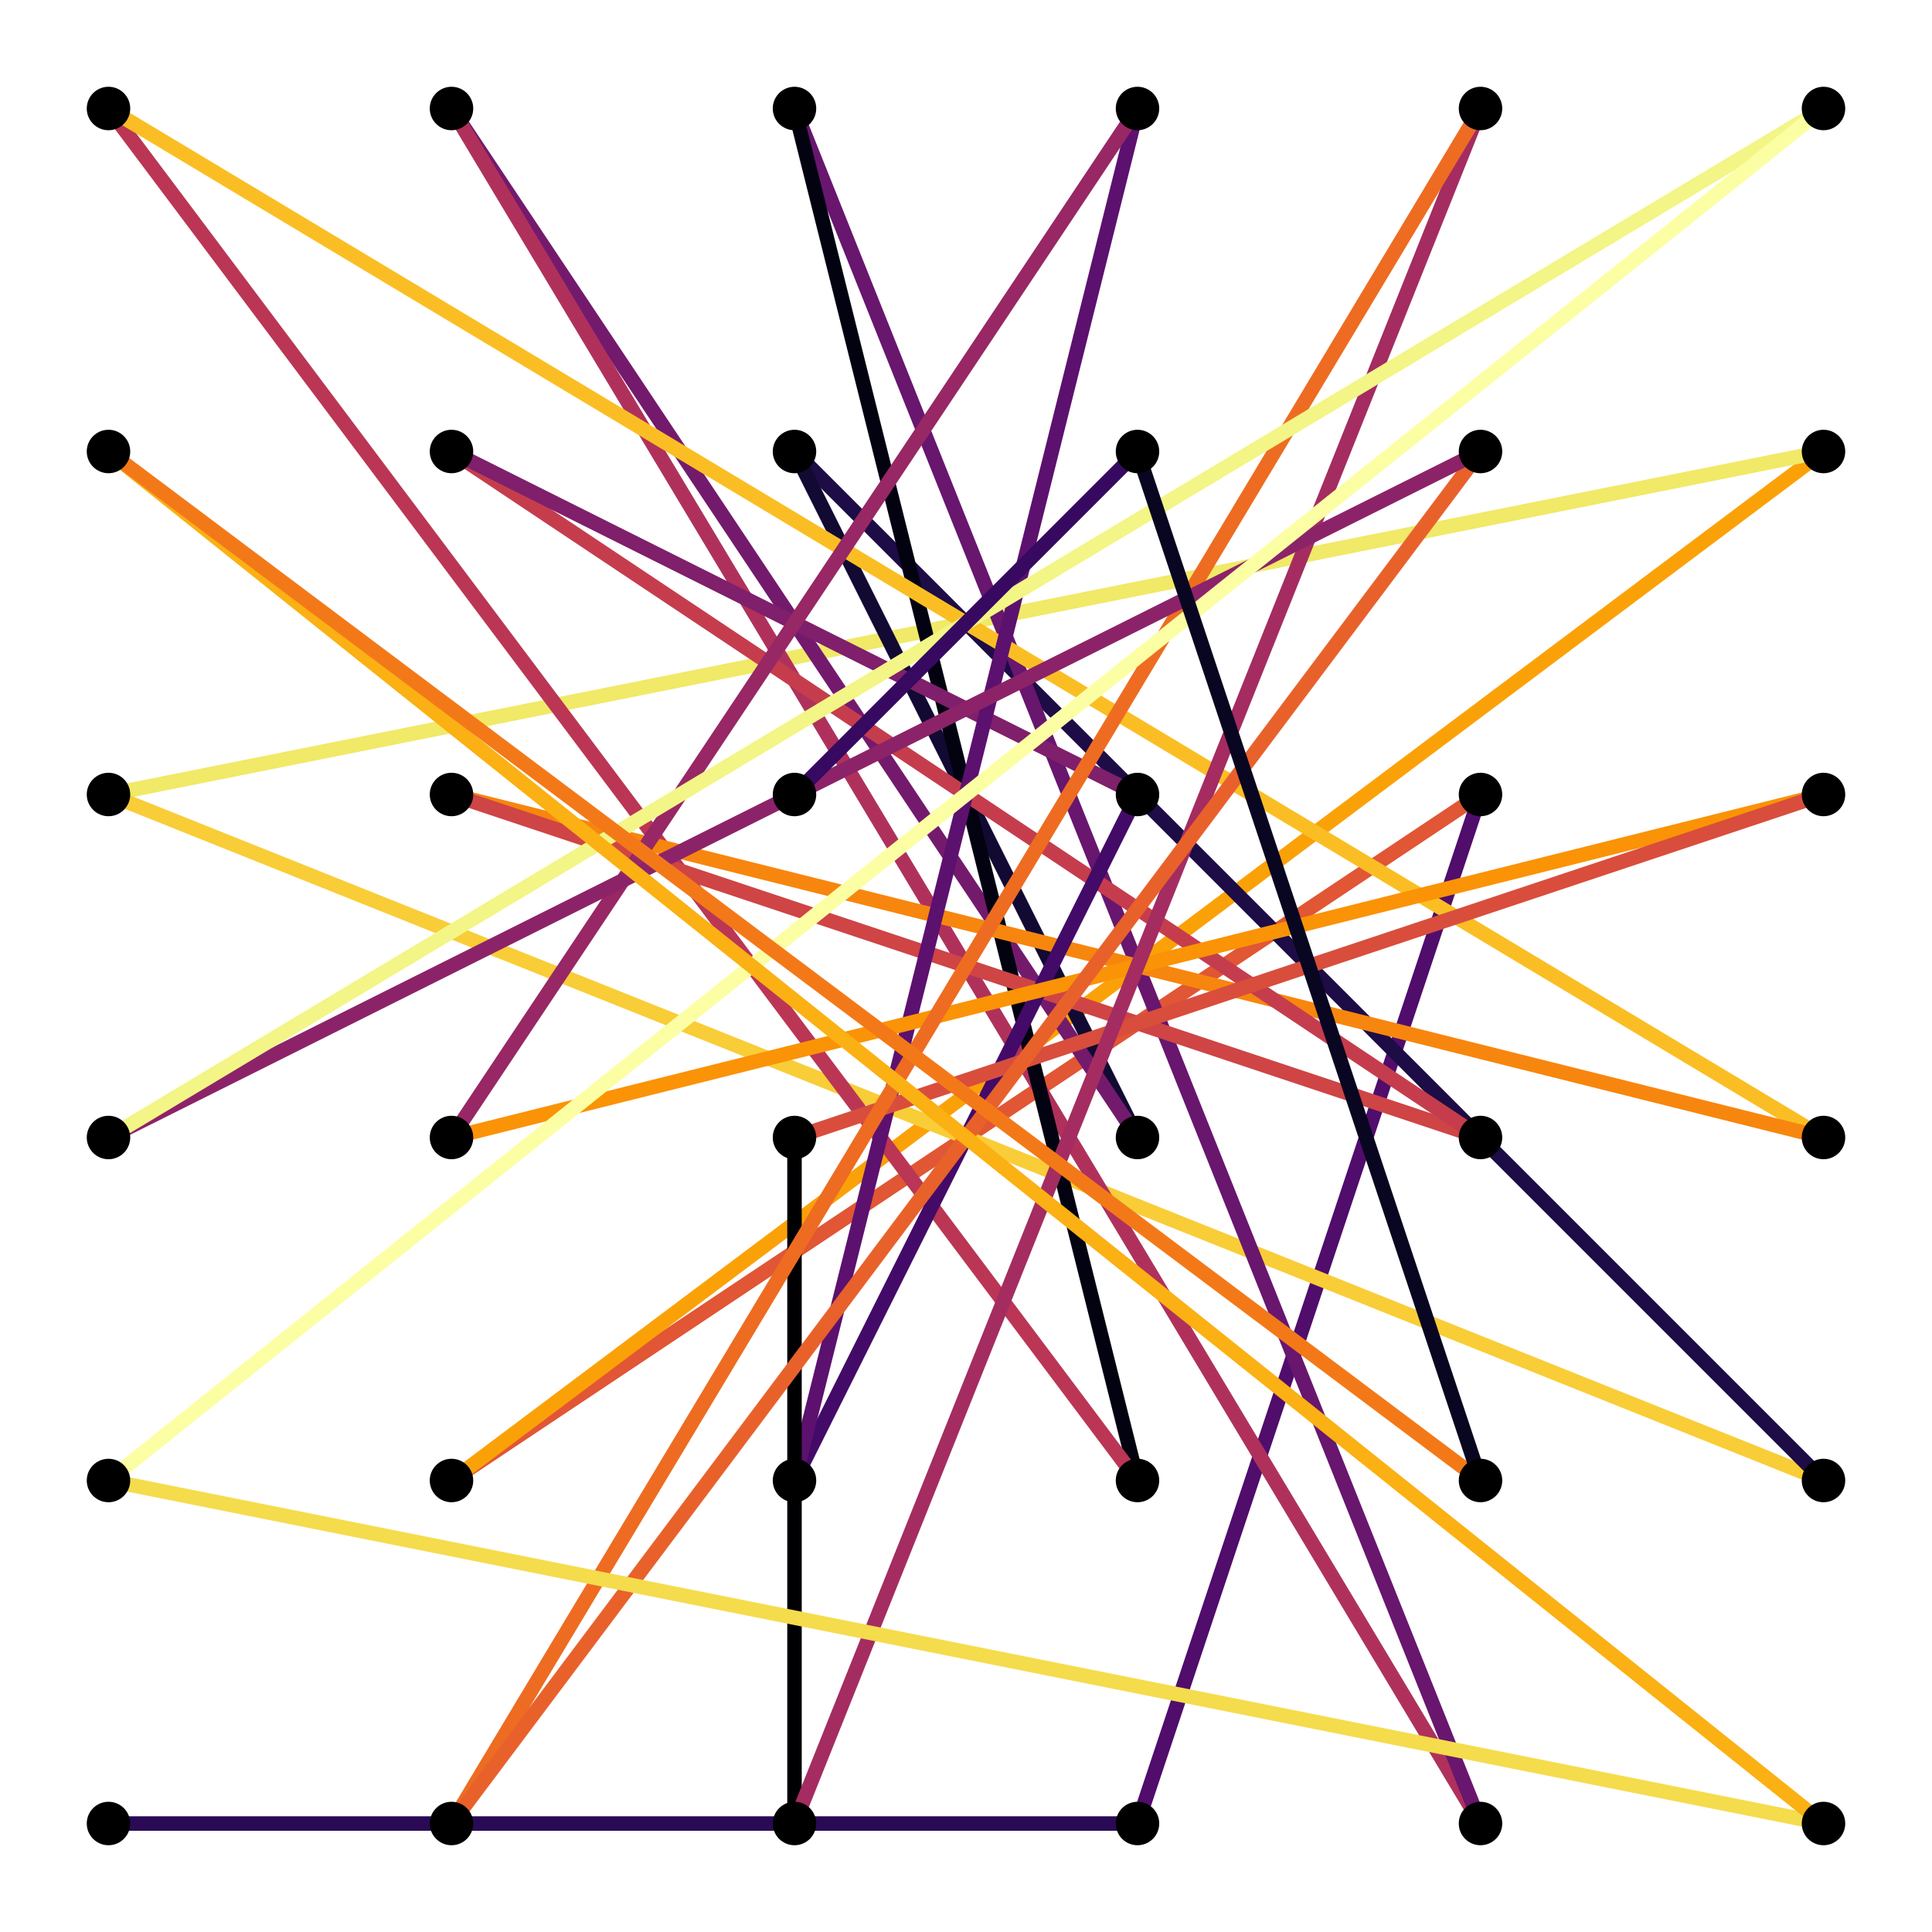 <?xml version="1.0" encoding="utf-8"?>
<svg xmlns="http://www.w3.org/2000/svg" xmlns:xlink="http://www.w3.org/1999/xlink" width="400" height="400" viewBox="0 0 1600 1600">
<rect x="0" y="0" width="1600" height="1600" fill="#808080" stroke="none"/>
<defs>
  <clipPath id="clip540">
    <rect x="0" y="0" width="1600" height="1600"/>
  </clipPath>
</defs>
<path clip-path="url(#clip540)" d="
M0 1600 L1600 1600 L1600 0 L0 0  Z
  " fill="#ffffff" fill-rule="evenodd" fill-opacity="1"/>
<defs>
  <clipPath id="clip541">
    <rect x="320" y="160" width="1121" height="1121"/>
  </clipPath>
</defs>
<path clip-path="url(#clip540)" d="
M47.244 1552.76 L1552.76 1552.76 L1552.76 47.244 L47.244 47.244  Z
  " fill="#ffffff" fill-rule="evenodd" fill-opacity="1"/>
<defs>
  <clipPath id="clip542">
    <rect x="47" y="47" width="1507" height="1507"/>
  </clipPath>
</defs>
<polyline clip-path="url(#clip542)" style="stroke:#2a0a55; stroke-linecap:butt; stroke-linejoin:round; stroke-width:12; stroke-opacity:1; fill:none" points="
  89.853,1510.15 942.029,1510.15 
  "/>
<polyline clip-path="url(#clip542)" style="stroke:#500d6c; stroke-linecap:butt; stroke-linejoin:round; stroke-width:12; stroke-opacity:1; fill:none" points="
  942.029,1510.15 1226.09,657.971 
  "/>
<polyline clip-path="url(#clip542)" style="stroke:#e15634; stroke-linecap:butt; stroke-linejoin:round; stroke-width:12; stroke-opacity:1; fill:none" points="
  1226.09,657.971 373.912,1226.09 
  "/>
<polyline clip-path="url(#clip542)" style="stroke:#fba108; stroke-linecap:butt; stroke-linejoin:round; stroke-width:12; stroke-opacity:1; fill:none" points="
  373.912,1226.09 1510.15,373.912 
  "/>
<polyline clip-path="url(#clip542)" style="stroke:#f1e968; stroke-linecap:butt; stroke-linejoin:round; stroke-width:12; stroke-opacity:1; fill:none" points="
  1510.15,373.912 89.853,657.971 
  "/>
<polyline clip-path="url(#clip542)" style="stroke:#f8cd37; stroke-linecap:butt; stroke-linejoin:round; stroke-width:12; stroke-opacity:1; fill:none" points="
  89.853,657.971 1510.15,1226.09 
  "/>
<polyline clip-path="url(#clip542)" style="stroke:#1d0c45; stroke-linecap:butt; stroke-linejoin:round; stroke-width:12; stroke-opacity:1; fill:none" points="
  1510.15,1226.09 657.971,373.912 
  "/>
<polyline clip-path="url(#clip542)" style="stroke:#120a33; stroke-linecap:butt; stroke-linejoin:round; stroke-width:12; stroke-opacity:1; fill:none" points="
  657.971,373.912 942.029,942.029 
  "/>
<polyline clip-path="url(#clip542)" style="stroke:#741a6d; stroke-linecap:butt; stroke-linejoin:round; stroke-width:12; stroke-opacity:1; fill:none" points="
  942.029,942.029 373.912,89.853 
  "/>
<polyline clip-path="url(#clip542)" style="stroke:#af315b; stroke-linecap:butt; stroke-linejoin:round; stroke-width:12; stroke-opacity:1; fill:none" points="
  373.912,89.853 1226.09,1510.15 
  "/>
<polyline clip-path="url(#clip542)" style="stroke:#68166e; stroke-linecap:butt; stroke-linejoin:round; stroke-width:12; stroke-opacity:1; fill:none" points="
  1226.09,1510.15 657.971,89.853 
  "/>
<polyline clip-path="url(#clip542)" style="stroke:#030211; stroke-linecap:butt; stroke-linejoin:round; stroke-width:12; stroke-opacity:1; fill:none" points="
  657.971,89.853 942.029,1226.09 
  "/>
<polyline clip-path="url(#clip542)" style="stroke:#ba3654; stroke-linecap:butt; stroke-linejoin:round; stroke-width:12; stroke-opacity:1; fill:none" points="
  942.029,1226.09 89.853,89.853 
  "/>
<polyline clip-path="url(#clip542)" style="stroke:#fabe24; stroke-linecap:butt; stroke-linejoin:round; stroke-width:12; stroke-opacity:1; fill:none" points="
  89.853,89.853 1510.15,942.029 
  "/>
<polyline clip-path="url(#clip542)" style="stroke:#f7860e; stroke-linecap:butt; stroke-linejoin:round; stroke-width:12; stroke-opacity:1; fill:none" points="
  1510.15,942.029 373.912,657.971 
  "/>
<polyline clip-path="url(#clip542)" style="stroke:#cf4445; stroke-linecap:butt; stroke-linejoin:round; stroke-width:12; stroke-opacity:1; fill:none" points="
  373.912,657.971 1226.09,942.029 
  "/>
<polyline clip-path="url(#clip542)" style="stroke:#c53d4d; stroke-linecap:butt; stroke-linejoin:round; stroke-width:12; stroke-opacity:1; fill:none" points="
  1226.09,942.029 373.912,373.912 
  "/>
<polyline clip-path="url(#clip542)" style="stroke:#801f6b; stroke-linecap:butt; stroke-linejoin:round; stroke-width:12; stroke-opacity:1; fill:none" points="
  373.912,373.912 942.029,657.971 
  "/>
<polyline clip-path="url(#clip542)" style="stroke:#440a68; stroke-linecap:butt; stroke-linejoin:round; stroke-width:12; stroke-opacity:1; fill:none" points="
  942.029,657.971 657.971,1226.09 
  "/>
<polyline clip-path="url(#clip542)" style="stroke:#5c116e; stroke-linecap:butt; stroke-linejoin:round; stroke-width:12; stroke-opacity:1; fill:none" points="
  657.971,1226.09 942.029,89.853 
  "/>
<polyline clip-path="url(#clip542)" style="stroke:#982765; stroke-linecap:butt; stroke-linejoin:round; stroke-width:12; stroke-opacity:1; fill:none" points="
  942.029,89.853 373.912,942.029 
  "/>
<polyline clip-path="url(#clip542)" style="stroke:#fa9306; stroke-linecap:butt; stroke-linejoin:round; stroke-width:12; stroke-opacity:1; fill:none" points="
  373.912,942.029 1510.15,657.971 
  "/>
<polyline clip-path="url(#clip542)" style="stroke:#d94d3d; stroke-linecap:butt; stroke-linejoin:round; stroke-width:12; stroke-opacity:1; fill:none" points="
  1510.15,657.971 657.971,942.029 
  "/>
<polyline clip-path="url(#clip542)" style="stroke:#000003; stroke-linecap:butt; stroke-linejoin:round; stroke-width:12; stroke-opacity:1; fill:none" points="
  657.971,942.029 657.971,1510.15 
  "/>
<polyline clip-path="url(#clip542)" style="stroke:#a42c60; stroke-linecap:butt; stroke-linejoin:round; stroke-width:12; stroke-opacity:1; fill:none" points="
  657.971,1510.15 1226.09,89.853 
  "/>
<polyline clip-path="url(#clip542)" style="stroke:#ee6c21; stroke-linecap:butt; stroke-linejoin:round; stroke-width:12; stroke-opacity:1; fill:none" points="
  1226.09,89.853 373.912,1510.15 
  "/>
<polyline clip-path="url(#clip542)" style="stroke:#e8612b; stroke-linecap:butt; stroke-linejoin:round; stroke-width:12; stroke-opacity:1; fill:none" points="
  373.912,1510.15 1226.09,373.912 
  "/>
<polyline clip-path="url(#clip542)" style="stroke:#8c2369; stroke-linecap:butt; stroke-linejoin:round; stroke-width:12; stroke-opacity:1; fill:none" points="
  1226.09,373.912 89.853,942.029 
  "/>
<polyline clip-path="url(#clip542)" style="stroke:#f3f587; stroke-linecap:butt; stroke-linejoin:round; stroke-width:12; stroke-opacity:1; fill:none" points="
  89.853,942.029 1510.15,89.853 
  "/>
<polyline clip-path="url(#clip542)" style="stroke:#fcfea4; stroke-linecap:butt; stroke-linejoin:round; stroke-width:12; stroke-opacity:1; fill:none" points="
  1510.15,89.853 89.853,1226.09 
  "/>
<polyline clip-path="url(#clip542)" style="stroke:#f4dc4d; stroke-linecap:butt; stroke-linejoin:round; stroke-width:12; stroke-opacity:1; fill:none" points="
  89.853,1226.09 1510.15,1510.15 
  "/>
<polyline clip-path="url(#clip542)" style="stroke:#fbb014; stroke-linecap:butt; stroke-linejoin:round; stroke-width:12; stroke-opacity:1; fill:none" points="
  1510.15,1510.15 89.853,373.912 
  "/>
<polyline clip-path="url(#clip542)" style="stroke:#f37918; stroke-linecap:butt; stroke-linejoin:round; stroke-width:12; stroke-opacity:1; fill:none" points="
  89.853,373.912 1226.09,1226.09 
  "/>
<polyline clip-path="url(#clip542)" style="stroke:#090621; stroke-linecap:butt; stroke-linejoin:round; stroke-width:12; stroke-opacity:1; fill:none" points="
  1226.09,1226.09 942.029,373.912 
  "/>
<polyline clip-path="url(#clip542)" style="stroke:#370961; stroke-linecap:butt; stroke-linejoin:round; stroke-width:12; stroke-opacity:1; fill:none" points="
  942.029,373.912 657.971,657.971 
  "/>
<circle clip-path="url(#clip542)" cx="89.853" cy="1510.15" r="18" fill="#000000" fill-rule="evenodd" fill-opacity="1" stroke="none"/>
<circle clip-path="url(#clip542)" cx="89.853" cy="1226.09" r="18" fill="#000000" fill-rule="evenodd" fill-opacity="1" stroke="none"/>
<circle clip-path="url(#clip542)" cx="89.853" cy="942.029" r="18" fill="#000000" fill-rule="evenodd" fill-opacity="1" stroke="none"/>
<circle clip-path="url(#clip542)" cx="89.853" cy="657.971" r="18" fill="#000000" fill-rule="evenodd" fill-opacity="1" stroke="none"/>
<circle clip-path="url(#clip542)" cx="89.853" cy="373.912" r="18" fill="#000000" fill-rule="evenodd" fill-opacity="1" stroke="none"/>
<circle clip-path="url(#clip542)" cx="89.853" cy="89.853" r="18" fill="#000000" fill-rule="evenodd" fill-opacity="1" stroke="none"/>
<circle clip-path="url(#clip542)" cx="373.912" cy="1510.15" r="18" fill="#000000" fill-rule="evenodd" fill-opacity="1" stroke="none"/>
<circle clip-path="url(#clip542)" cx="373.912" cy="1226.09" r="18" fill="#000000" fill-rule="evenodd" fill-opacity="1" stroke="none"/>
<circle clip-path="url(#clip542)" cx="373.912" cy="942.029" r="18" fill="#000000" fill-rule="evenodd" fill-opacity="1" stroke="none"/>
<circle clip-path="url(#clip542)" cx="373.912" cy="657.971" r="18" fill="#000000" fill-rule="evenodd" fill-opacity="1" stroke="none"/>
<circle clip-path="url(#clip542)" cx="373.912" cy="373.912" r="18" fill="#000000" fill-rule="evenodd" fill-opacity="1" stroke="none"/>
<circle clip-path="url(#clip542)" cx="373.912" cy="89.853" r="18" fill="#000000" fill-rule="evenodd" fill-opacity="1" stroke="none"/>
<circle clip-path="url(#clip542)" cx="657.971" cy="1510.15" r="18" fill="#000000" fill-rule="evenodd" fill-opacity="1" stroke="none"/>
<circle clip-path="url(#clip542)" cx="657.971" cy="1226.09" r="18" fill="#000000" fill-rule="evenodd" fill-opacity="1" stroke="none"/>
<circle clip-path="url(#clip542)" cx="657.971" cy="942.029" r="18" fill="#000000" fill-rule="evenodd" fill-opacity="1" stroke="none"/>
<circle clip-path="url(#clip542)" cx="657.971" cy="657.971" r="18" fill="#000000" fill-rule="evenodd" fill-opacity="1" stroke="none"/>
<circle clip-path="url(#clip542)" cx="657.971" cy="373.912" r="18" fill="#000000" fill-rule="evenodd" fill-opacity="1" stroke="none"/>
<circle clip-path="url(#clip542)" cx="657.971" cy="89.853" r="18" fill="#000000" fill-rule="evenodd" fill-opacity="1" stroke="none"/>
<circle clip-path="url(#clip542)" cx="942.029" cy="1510.15" r="18" fill="#000000" fill-rule="evenodd" fill-opacity="1" stroke="none"/>
<circle clip-path="url(#clip542)" cx="942.029" cy="1226.09" r="18" fill="#000000" fill-rule="evenodd" fill-opacity="1" stroke="none"/>
<circle clip-path="url(#clip542)" cx="942.029" cy="942.029" r="18" fill="#000000" fill-rule="evenodd" fill-opacity="1" stroke="none"/>
<circle clip-path="url(#clip542)" cx="942.029" cy="657.971" r="18" fill="#000000" fill-rule="evenodd" fill-opacity="1" stroke="none"/>
<circle clip-path="url(#clip542)" cx="942.029" cy="373.912" r="18" fill="#000000" fill-rule="evenodd" fill-opacity="1" stroke="none"/>
<circle clip-path="url(#clip542)" cx="942.029" cy="89.853" r="18" fill="#000000" fill-rule="evenodd" fill-opacity="1" stroke="none"/>
<circle clip-path="url(#clip542)" cx="1226.09" cy="1510.15" r="18" fill="#000000" fill-rule="evenodd" fill-opacity="1" stroke="none"/>
<circle clip-path="url(#clip542)" cx="1226.09" cy="1226.09" r="18" fill="#000000" fill-rule="evenodd" fill-opacity="1" stroke="none"/>
<circle clip-path="url(#clip542)" cx="1226.09" cy="942.029" r="18" fill="#000000" fill-rule="evenodd" fill-opacity="1" stroke="none"/>
<circle clip-path="url(#clip542)" cx="1226.09" cy="657.971" r="18" fill="#000000" fill-rule="evenodd" fill-opacity="1" stroke="none"/>
<circle clip-path="url(#clip542)" cx="1226.09" cy="373.912" r="18" fill="#000000" fill-rule="evenodd" fill-opacity="1" stroke="none"/>
<circle clip-path="url(#clip542)" cx="1226.09" cy="89.853" r="18" fill="#000000" fill-rule="evenodd" fill-opacity="1" stroke="none"/>
<circle clip-path="url(#clip542)" cx="1510.15" cy="1510.15" r="18" fill="#000000" fill-rule="evenodd" fill-opacity="1" stroke="none"/>
<circle clip-path="url(#clip542)" cx="1510.15" cy="1226.09" r="18" fill="#000000" fill-rule="evenodd" fill-opacity="1" stroke="none"/>
<circle clip-path="url(#clip542)" cx="1510.15" cy="942.029" r="18" fill="#000000" fill-rule="evenodd" fill-opacity="1" stroke="none"/>
<circle clip-path="url(#clip542)" cx="1510.15" cy="657.971" r="18" fill="#000000" fill-rule="evenodd" fill-opacity="1" stroke="none"/>
<circle clip-path="url(#clip542)" cx="1510.15" cy="373.912" r="18" fill="#000000" fill-rule="evenodd" fill-opacity="1" stroke="none"/>
<circle clip-path="url(#clip542)" cx="1510.15" cy="89.853" r="18" fill="#000000" fill-rule="evenodd" fill-opacity="1" stroke="none"/>
</svg>
